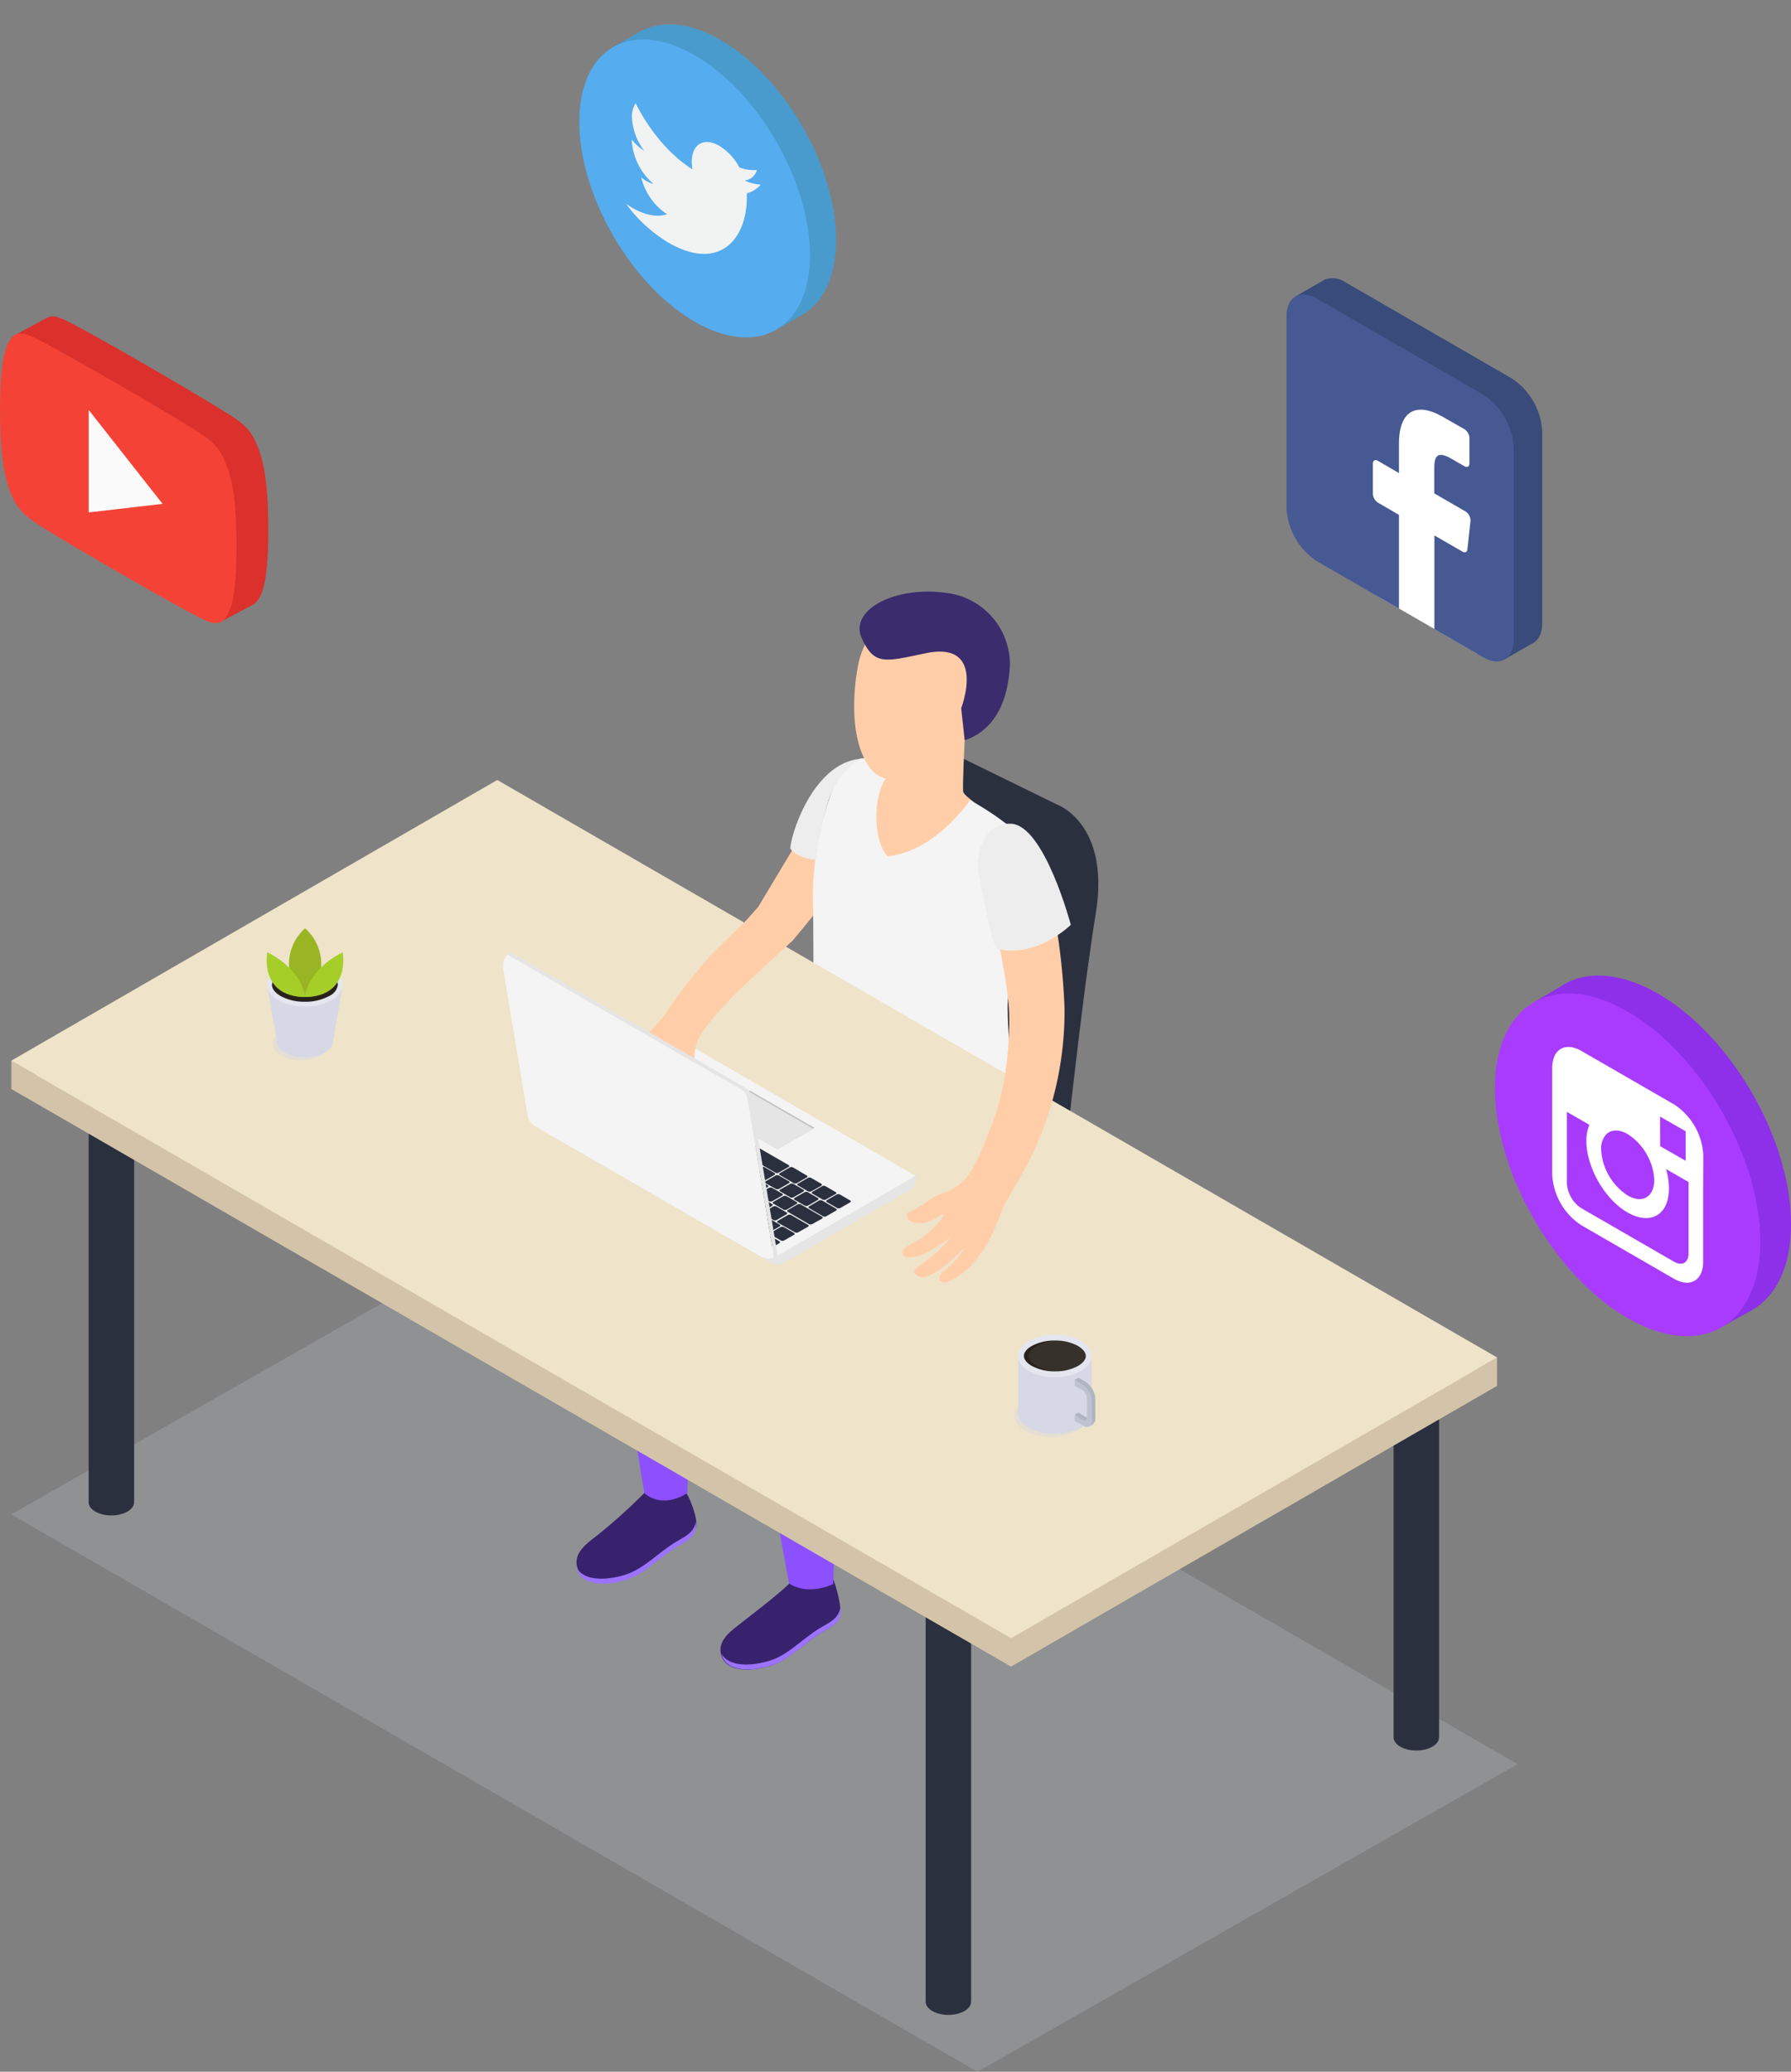 <svg xmlns="http://www.w3.org/2000/svg" width="437.56" height="505.936" viewBox="0 0 437.56 505.936">
  <rect x="0" y="0" width="437.56" height="505.936" fill="#808080" stroke="none"/>
  <g id="Слой_2" data-name="Слой 2" transform="translate(0 5.936)">
    <g id="Слой_1" data-name="Слой 1">
      <g id="Men_12">
        <path id="Tracé_1" data-name="Tracé 1" d="M238.8,500,2.75,363.89,134.7,288.77,370.75,424.88Z" fill="#d6d8e5" opacity="0.2"/>
        <path id="Tracé_2" data-name="Tracé 2" d="M203.08,379.1c-3.51,2.86-8.7.24-9,.51-3.58,3.58-9,7.67-13,10.79-2.19,1.73-5.61,4-5,7.35,1.11,5.92,10.59,4.1,14.17,2.29s6.49-4.82,9.88-6.92c2.41-1.5,4.79-2.28,5.16-5.33C205.6,386,203.7,379,203.08,379.1Z" fill="#38226d"/>
        <path id="Tracé_3" data-name="Tracé 3" d="M205.33,386.56c-.47,2.92-2.81,3.73-5.21,5.22-3.44,2.13-6.47,5.22-10,7-3.31,1.67-11.55,3.33-13.87-.9,1.26,5.71,10.57,3.92,14.12,2.13s6.49-4.82,9.88-6.92c2.41-1.5,4.79-2.28,5.16-5.33a5.36,5.36,0,0,0-.08-1.2Z" fill="#9c73ff"/>
        <path id="Tracé_4" data-name="Tracé 4" d="M167.43,358.57c-3.51,2.86-9.66-.27-9.92,0A136.575,136.575,0,0,1,145.92,369c-2.19,1.72-5.6,4-5,7.34,1.1,5.92,10.58,4.1,14.16,2.29s6.5-4.82,9.88-6.92c2.42-1.5,4.79-2.28,5.17-5.32C170.37,364.57,168.06,358.49,167.43,358.57Z" fill="#38226d"/>
        <path id="Tracé_5" data-name="Tracé 5" d="M170,365.6c-.46,2.92-2.81,3.73-5.2,5.22-3.44,2.13-6.47,5.22-10.05,7-3.3,1.67-11.55,3.33-13.87-.9,1.27,5.71,10.58,3.92,14.12,2.13s6.5-4.82,9.88-6.92c2.42-1.5,4.79-2.28,5.17-5.33A6.14,6.14,0,0,0,170,365.6Z" fill="#9c73ff"/>
        <path id="_Контур_" data-name="&lt;Контур&gt;" d="M250.07,266.46c3.89,24.33-6.92,33.41-21,38.59-10.08,3.71-24.54,9.43-24.54,9.43s.2,5.34.31,17.33c.1,10.55-1.29,49.08-1.29,49.08s-5.82,3-10.76-.12c0,0-5.66-29.52-6.87-42.83-1.63-18.05-4.4-29.87-3.47-33.75.81-3.42,20.54-13.13,26.8-18.32l-41.34,13.85a73.151,73.151,0,0,1,1.2,13.6c-.38,14.32-1.17,45.33-1.17,45.33s-5.67,4.09-10.51.08c0,0-10.4-61.39-9.14-69.52,1.2-7.71,37.63-23.47,44.05-28.9a10.29,10.29,0,0,1,8.09-2.18Z" fill="#8c50ff"/>
        <path id="Tracé_6" data-name="Tracé 6" d="M234.24,178.79l24.05,11.77s13.06,4.65,9.4,26.72c-2.66,16-6.22,48.08-6.22,48.08l-45.22-4.58Z" fill="#2b303f"/>
        <path id="_Контур_2" data-name="&lt;Контур&gt;" d="M235.68,174.86s-.6,11.59-.34,12.62,5.32,4.42,6.79,5.64-8,10.57-12.62,12.69-19.23-3.47-19.49-10.64,2.5-13.21,4.75-13.53S235.68,174.86,235.68,174.86Z" fill="#ffcea9"/>
        <path id="Tracé_7" data-name="Tracé 7" d="M193.59,201.62l-8.33,13.88L174.16,228l8.33,5.55,11.1-9.72S211.16,203,210,201.62,193.59,201.62,193.59,201.62Z" fill="#ffcea9"/>
        <path id="_Контур_3" data-name="&lt;Контур&gt;" d="M237,189.48s-8.41,12.52-20.14,13.7c-3.7-3.64-4-16.62,1.08-20.77,0,0-4.7-3.79-7.92-3.06a16.63,16.63,0,0,0-7.24,9.25,75.52,75.52,0,0,0-4.14,26.82c.2,12.3,0,43.38,0,43.38s1.75,11.88,12.36,17.79a38.17,38.17,0,0,0,27.84,3.84c5.94-1.38,8.16-4.71,10.2-9-.53-8.62-3.94-26.36-2.5-37.19s3.72-18.93,4.31-27.69-1.15-8.58-5.54-11.71a67.787,67.787,0,0,0-8.31-5.36Z" fill="#f4f4f4"/>
        <ellipse id="Ellipse_1" data-name="Ellipse 1" cx="5.55" cy="3.21" rx="5.55" ry="3.21" transform="translate(226.15 479.69)" fill="#2b303f"/>
        <rect id="Rectangle_7" data-name="Rectangle 7" width="11.11" height="108.92" transform="translate(226.15 373.65)" fill="#2b303f"/>
        <ellipse id="Ellipse_2" data-name="Ellipse 2" cx="5.55" cy="3.21" rx="5.55" ry="3.21" transform="translate(21.66 357.72)" fill="#2b303f"/>
        <rect id="Rectangle_8" data-name="Rectangle 8" width="11.11" height="108.92" transform="translate(21.66 251.67)" fill="#2b303f"/>
        <ellipse id="Ellipse_3" data-name="Ellipse 3" cx="5.55" cy="3.21" rx="5.55" ry="3.21" transform="translate(340.47 415.13)" fill="#2b303f"/>
        <rect id="Rectangle_9" data-name="Rectangle 9" width="11.11" height="100.59" transform="translate(340.47 317.42)" fill="#2b303f"/>
        <path id="Tracé_8" data-name="Tracé 8" d="M359.74,329,121.49,191.48,8.76,256.56l-6-3.47V260L247,401.06l118.74-68.55v-6.94Z" fill="#d3c4a9"/>
        <path id="Tracé_9" data-name="Tracé 9" d="M247.02,394.12,2.75,253.09l118.74-68.55L365.76,325.57Z" fill="#efe3ca"/>
        <path id="_Контур_4" data-name="&lt;Контур&gt;" d="M223.49,289.34c2.06-1,3.56-2.56,6.58-3.78a13.69,13.69,0,0,0,5.64-3.41c2.06-2,5.44-9.66,7.85-17.1,2.85-8.79,3.34-20.73,2.84-25.88-1-10.44-4.79-25.06-5.74-31.07s1-8.4,3.78-10.62c3.28-2.6,7.81-1.45,10.24,7a162.089,162.089,0,0,1,5.39,35.68A81.309,81.309,0,0,1,256,266.5c-2.53,7.9-5.83,13.58-10.05,20.72-1.16,1.94-1.53,3.67-3.29,7.63S237.9,303,235,305.09s-4.34,2.41-5,2c-.87-.51-.69-1.45.54-2.57a22,22,0,0,0,5.26-5.89s-2.58,2.59-4.26,4a22.2,22.2,0,0,1-4.92,3.14c-1.73.76-4.12-.7-2.9-1.86s2.47-1.73,4.93-3.86a21.739,21.739,0,0,0,3.49-3.79,41.586,41.586,0,0,1-5.46,3.53,9.2,9.2,0,0,1-5,1.35c-.93-.04-2-1.31-.31-2.55,1.53-1.11,3.93-1.86,6.52-4.44,1.88-1.87,2.95-3.46,2.42-3.49s-1.56,1.14-3.77,1.84-4.57.06-4.85-1.15S221.43,290.36,223.49,289.34Z" fill="#ffcea9"/>
        <path id="_Контур_5" data-name="&lt;Контур&gt;" d="M209.45,157.59h0c1.38-9,7.86-15.82,17.14-15.3a17.84,17.84,0,0,1,9.09,32.57,17.889,17.889,0,0,1-1.44,3.93c-3.28,3.84-13.2,6.21-16.05,5.8-3.66-.52-5.65-2.05-7.39-6.05C207.72,171.48,208.69,162,209.45,157.59Z" fill="#ffcea9"/>
        <path id="Tracé_10" data-name="Tracé 10" d="M235.68,174.86h0l-.85-7.85s6.41-16.6-8.74-13.41c-10,2.1-12.51,3-15.56-3.7s7.69-12.74,20.44-11.07a17.6,17.6,0,0,1,15.76,17.87C246.4,161.64,245.08,171.63,235.68,174.86Z" fill="#3a2c6d"/>
        <path id="Tracé_11" data-name="Tracé 11" d="M261.61,219.91s-8.27,8.22-18.05,5.85c-1.4-.95-4.76-20.17-4.76-20.17s0-10.65,8.17-10.37S261.61,219.91,261.61,219.91Z" fill="#ededed"/>
        <g id="_Группа_" data-name="&lt;Группа&gt;">
          <g id="_Группа_2" data-name="&lt;Группа&gt;">
            <path id="_Контур_6" data-name="&lt;Контур&gt;" d="M131.44,266.9,164.27,248a1.88,1.88,0,0,1,1.89,0l57.59,33.25L190,300.7Z" fill="#f4f4f4"/>
            <path id="Tracé_12" data-name="Tracé 12" d="M191.51,293.73l2.5,1.44c.2.12.18.33-.06.46L191.56,297a.85.85,0,0,1-.79,0l-2.51-1.44c-.2-.12-.17-.32.06-.46l2.39-1.38A.9.9,0,0,1,191.51,293.73Z" fill="#2b303f"/>
            <path id="Tracé_13" data-name="Tracé 13" d="M188,291.68l2.51,1.45c.2.12.18.32-.06.46L188,295a.9.9,0,0,1-.8,0l-2.5-1.45c-.2-.11-.18-.32.06-.46l2.39-1.37a.89.89,0,0,1,.85-.04Z" fill="#2b303f"/>
            <path id="Tracé_14" data-name="Tracé 14" d="M184.38,289.61l2.5,1.45c.21.12.18.32,0,.46l-2.39,1.38a.9.9,0,0,1-.8,0l-2.5-1.44c-.21-.12-.18-.33.06-.46l2.38-1.38a.91.91,0,0,1,.75-.01Z" fill="#2b303f"/>
            <path id="Tracé_15" data-name="Tracé 15" d="M180.88,287.59l2.5,1.45c.21.12.18.32-.06.46l-2.38,1.38a.91.91,0,0,1-.8,0l-2.5-1.45c-.21-.11-.18-.32.05-.46l2.39-1.37A.88.88,0,0,1,180.88,287.59Z" fill="#2b303f"/>
            <path id="Tracé_16" data-name="Tracé 16" d="M177.34,285.55l2.5,1.44c.2.12.18.33-.06.46l-2.39,1.38a.85.85,0,0,1-.79,0l-2.51-1.44c-.2-.12-.17-.33.06-.46l2.39-1.38a.87.87,0,0,1,.8,0Z" fill="#2b303f"/>
            <path id="Tracé_17" data-name="Tracé 17" d="M173.79,283.5l2.51,1.5c.2.11.17.32-.06.46l-2.39,1.38a.9.9,0,0,1-.8,0l-2.5-1.45c-.2-.11-.18-.32.06-.46l2.39-1.38A.88.88,0,0,1,173.79,283.5Z" fill="#2b303f"/>
            <path id="Tracé_18" data-name="Tracé 18" d="M170.25,281.46l2.5,1.44c.21.12.18.32-.05.46l-2.39,1.38a.87.87,0,0,1-.8,0l-2.5-1.44c-.21-.12-.18-.33.06-.46l2.38-1.38A.87.87,0,0,1,170.25,281.46Z" fill="#2b303f"/>
            <path id="Tracé_19" data-name="Tracé 19" d="M166.71,279.41l2.5,1.45c.2.11.18.32-.06.46l-2.38,1.37a.88.88,0,0,1-.8,0l-2.5-1.45c-.21-.12-.18-.32.05-.46l2.39-1.38a.9.9,0,0,1,.8.01Z" fill="#2b303f"/>
            <path id="Tracé_20" data-name="Tracé 20" d="M163.17,277.37l2.5,1.44c.2.12.18.32-.06.46l-2.39,1.38a.85.85,0,0,1-.79,0l-2.51-1.44c-.2-.12-.17-.33.06-.46l2.39-1.38A.87.87,0,0,1,163.17,277.37Z" fill="#2b303f"/>
            <path id="Tracé_21" data-name="Tracé 21" d="M159.62,275.32l2.51,1.45c.2.11.17.32-.06.45l-2.39,1.38a.91.91,0,0,1-.8,0l-2.5-1.45c-.2-.12-.18-.32.06-.46l2.39-1.38A.88.88,0,0,1,159.62,275.32Z" fill="#2b303f"/>
            <path id="Tracé_22" data-name="Tracé 22" d="M156.08,273.27l2.5,1.45c.21.12.18.32-.05.46l-2.39,1.38a.9.9,0,0,1-.8,0l-2.5-1.44c-.21-.12-.18-.33.06-.46l2.38-1.38a.91.91,0,0,1,.8-.01Z" fill="#2b303f"/>
            <path id="Tracé_23" data-name="Tracé 23" d="M152.54,271.23l2.5,1.44c.2.12.18.33-.06.46l-2.39,1.38a.89.89,0,0,1-.79,0l-2.5-1.45c-.21-.12-.18-.32,0-.46l2.39-1.38a.9.9,0,0,1,.85.01Z" fill="#2b303f"/>
            <path id="Tracé_24" data-name="Tracé 24" d="M149,269.18l2.51,1.45c.2.12.18.32-.06.46l-2.39,1.38a.88.88,0,0,1-.79,0l-2.51-1.44c-.2-.12-.18-.33.06-.46l2.39-1.38a.89.89,0,0,1,.79-.01Z" fill="#2b303f"/>
            <path id="Tracé_25" data-name="Tracé 25" d="M143.75,266.15l4.2,2.43c.21.12.18.33,0,.46l-2.39,1.38a.91.91,0,0,1-.8,0L140.5,268c-.2-.12-.17-.33.06-.46l2.39-1.38A.91.91,0,0,1,143.75,266.15Z" fill="#2b303f"/>
            <path id="Tracé_26" data-name="Tracé 26" d="M189.69,288.71l2.5,1.45c.2.11.18.32-.06.46L189.74,292a.88.88,0,0,1-.79,0l-2.51-1.45c-.2-.11-.17-.32.06-.46l2.39-1.38a.9.9,0,0,1,.8,0Z" fill="#2b303f"/>
            <path id="Tracé_27" data-name="Tracé 27" d="M186.14,286.66l2.5,1.45c.2.12.18.32-.06.46L186.19,290a.88.88,0,0,1-.79,0l-2.51-1.45c-.2-.11-.17-.32.06-.46l2.39-1.37a.91.91,0,0,1,.8-.06Z" fill="#2b303f"/>
            <path id="Tracé_28" data-name="Tracé 28" d="M182.59,284.61l2.5,1.45c.2.12.18.32-.06.46l-2.38,1.38a.91.91,0,0,1-.8,0l-2.5-1.44c-.21-.12-.18-.33.05-.46l2.39-1.38A.91.91,0,0,1,182.59,284.61Z" fill="#2b303f"/>
            <path id="Tracé_29" data-name="Tracé 29" d="M179,282.57l2.5,1.44c.21.12.18.32-.06.46l-2.38,1.38a.91.91,0,0,1-.8,0l-2.5-1.44c-.21-.12-.18-.33,0-.46l2.39-1.38a.87.87,0,0,1,.85,0Z" fill="#2b303f"/>
            <path id="Tracé_30" data-name="Tracé 30" d="M175.52,280.53,178,282c.21.12.18.32-.06.46l-2.38,1.38a.91.91,0,0,1-.8,0l-2.5-1.45c-.21-.11-.18-.32.05-.46l2.39-1.37a.88.88,0,0,1,.82-.03Z" fill="#2b303f"/>
            <path id="Tracé_31" data-name="Tracé 31" d="M172,278.48l2.5,1.45c.21.12.18.32-.05.46L172,281.77a.91.91,0,0,1-.8,0l-2.5-1.44c-.21-.12-.18-.33.06-.46l2.38-1.38a.91.91,0,0,1,.86-.01Z" fill="#2b303f"/>
            <path id="Tracé_32" data-name="Tracé 32" d="M168.42,276.44l2.5,1.44c.21.12.18.32,0,.46l-2.39,1.38a.9.9,0,0,1-.8,0l-2.5-1.44c-.2-.12-.18-.33.06-.46l2.38-1.38A.87.87,0,0,1,168.42,276.44Z" fill="#2b303f"/>
            <path id="Tracé_33" data-name="Tracé 33" d="M164.87,274.39l2.51,1.44c.2.12.17.32-.06.46l-2.39,1.38a.87.87,0,0,1-.8,0l-2.5-1.44c-.2-.12-.18-.33.06-.46l2.39-1.38a.85.85,0,0,1,.79,0Z" fill="#2b303f"/>
            <path id="Tracé_34" data-name="Tracé 34" d="M161.32,272.34l2.51,1.44c.2.12.17.33-.06.46l-2.39,1.38a.87.87,0,0,1-.8,0l-2.5-1.44c-.2-.12-.18-.32.06-.46l2.39-1.38a.85.85,0,0,1,.79,0Z" fill="#2b303f"/>
            <path id="Tracé_35" data-name="Tracé 35" d="M157.78,270.29l2.5,1.44c.2.12.18.33-.06.46l-2.39,1.38a.85.85,0,0,1-.79,0l-2.51-1.44c-.2-.12-.18-.32.06-.46l2.39-1.38A.9.9,0,0,1,157.78,270.29Z" fill="#2b303f"/>
            <path id="Tracé_36" data-name="Tracé 36" d="M154.23,268.24l2.5,1.44c.2.12.18.33-.06.46l-2.39,1.38a.89.89,0,0,1-.79,0L151,270.11c-.2-.12-.17-.32.06-.46l2.39-1.38A.9.9,0,0,1,154.23,268.24Z" fill="#2b303f"/>
            <path id="Tracé_37" data-name="Tracé 37" d="M150.68,266.19l2.5,1.45c.2.11.18.32-.06.46l-2.39,1.37a.86.86,0,0,1-.79,0l-2.5-1.45c-.21-.12-.18-.32.05-.46l2.39-1.38a.9.9,0,0,1,.8.01Z" fill="#2b303f"/>
            <path id="Tracé_38" data-name="Tracé 38" d="M193.23,290.76l4.21,2.43c.21.12.18.32-.05.46L195,295a.87.87,0,0,1-.8,0l-4.2-2.37c-.2-.12-.18-.32.06-.46l2.39-1.38A.88.88,0,0,1,193.23,290.76Z" fill="#2b303f"/>
            <path id="Tracé_39" data-name="Tracé 39" d="M143.92,266l2.5,1.45a.84.84,0,0,0,.74,0l2.53-1.46a.23.23,0,0,0,0-.43l-.2-.12c-.19-.1-.19-.28,0-.39l2.67-1.54c.21-.12.21-.31,0-.43l-1.59-.92a.81.81,0,0,0-.74,0l-2.5,1.44-.51.3-.38.22-.37.21-2.15,1.24C143.71,265.71,143.71,265.9,143.92,266Z" fill="#2b303f"/>
            <path id="Tracé_40" data-name="Tracé 40" d="M205.23,285.79l2.5,1.45c.2.11.18.32-.06.46l-2.39,1.37a.89.89,0,0,1-.79,0l-2.5-1.45c-.21-.12-.18-.32,0-.46l2.39-1.38A.9.9,0,0,1,205.23,285.79Z" fill="#2b303f"/>
            <path id="Tracé_41" data-name="Tracé 41" d="M201.69,283.75l2.51,1.45c.2.11.18.32-.06.46L201.75,287a.86.86,0,0,1-.79,0l-2.51-1.45c-.2-.12-.18-.32.06-.46l2.39-1.38a.88.88,0,0,1,.79.04Z" fill="#2b303f"/>
            <path id="Tracé_42" data-name="Tracé 42" d="M198.16,281.71l2.5,1.45c.21.11.18.32,0,.46L198.22,285a.88.88,0,0,1-.8,0l-2.5-1.45c-.2-.11-.18-.32.06-.46l2.39-1.38A.88.88,0,0,1,198.16,281.71Z" fill="#2b303f"/>
            <path id="Tracé_43" data-name="Tracé 43" d="M168.08,264.34l2.5,1.45c.21.12.18.32-.06.46l-2.38,1.38a.91.91,0,0,1-.8,0l-2.5-1.45c-.21-.11-.18-.32,0-.46l2.39-1.37A.88.88,0,0,1,168.08,264.34Z" fill="#2b303f"/>
            <path id="Tracé_44" data-name="Tracé 44" d="M164.55,262.3l2.5,1.45c.2.12.18.32-.06.46l-2.39,1.38a.88.88,0,0,1-.79,0l-2.51-1.45c-.2-.11-.17-.32.06-.46l2.39-1.37A.91.91,0,0,1,164.55,262.3Z" fill="#2b303f"/>
            <path id="Tracé_45" data-name="Tracé 45" d="M161,260.26l2.51,1.45c.2.12.17.32-.06.46l-2.39,1.38a.9.9,0,0,1-.8,0l-2.5-1.44c-.2-.12-.18-.33.06-.46l2.39-1.38a.89.89,0,0,1,.79-.01Z" fill="#2b303f"/>
            <path id="Tracé_46" data-name="Tracé 46" d="M157.48,258.22l2.5,1.45c.21.12.18.32,0,.46l-2.39,1.38a.9.9,0,0,1-.8,0l-2.5-1.44c-.21-.12-.18-.33.06-.46l2.38-1.38A.91.91,0,0,1,157.48,258.22Z" fill="#2b303f"/>
            <path id="Tracé_47" data-name="Tracé 47" d="M193.72,279.15l3.41,2c.21.11.18.32-.06.46L194.69,283a.91.91,0,0,1-.8,0l-3.41-2c-.21-.12-.18-.33.06-.46l2.38-1.38a.87.87,0,0,1,.8-.01Z" fill="#2b303f"/>
            <path id="Tracé_48" data-name="Tracé 48" d="M171.61,266.38l3.41,2c.21.12.18.33-.05.46l-2.39,1.38a.87.87,0,0,1-.8,0l-3.41-2c-.2-.11-.18-.32.06-.46l2.38-1.37A.88.88,0,0,1,171.61,266.38Z" fill="#2b303f"/>
            <path id="Tracé_49" data-name="Tracé 49" d="M176.05,269l16.64,9.6c.2.12.18.33-.06.46l-2.39,1.38a.85.85,0,0,1-.79,0l-16.64-9.6c-.2-.12-.18-.33.06-.46l2.39-1.38A.85.85,0,0,1,176.05,269Z" fill="#2b303f"/>
            <path id="Tracé_50" data-name="Tracé 50" d="M192.16,286.17l2.5,1.45c.2.12.18.32-.06.46l-2.39,1.38a.88.88,0,0,1-.79,0L188.91,288c-.2-.11-.18-.32.06-.46l2.39-1.37a.91.91,0,0,1,.8,0Z" fill="#2b303f"/>
            <path id="Tracé_51" data-name="Tracé 51" d="M188.62,284.13l2.5,1.44c.2.12.18.33-.06.46l-2.39,1.38a.89.89,0,0,1-.79,0L185.37,286c-.2-.12-.17-.32.06-.46l2.39-1.38a.9.9,0,0,1,.8-.03Z" fill="#2b303f"/>
            <path id="Tracé_52" data-name="Tracé 52" d="M185.08,282.09l2.5,1.44c.2.12.18.33-.06.46l-2.38,1.38a.87.87,0,0,1-.8,0l-2.5-1.44c-.21-.12-.18-.33,0-.46l2.39-1.38A.87.87,0,0,1,185.08,282.09Z" fill="#2b303f"/>
            <path id="Tracé_53" data-name="Tracé 53" d="M181.54,280l2.5,1.45c.21.12.18.32-.06.46l-2.38,1.38a.91.91,0,0,1-.8,0l-2.5-1.44c-.21-.12-.18-.33,0-.46l2.39-1.38A.91.91,0,0,1,181.54,280Z" fill="#2b303f"/>
            <path id="Tracé_54" data-name="Tracé 54" d="M178,278l2.5,1.45c.21.11.18.32-.05.46l-2.39,1.37a.88.88,0,0,1-.8,0l-2.5-1.45c-.21-.12-.18-.32.06-.46L177.2,278a.91.91,0,0,1,.8,0Z" fill="#2b303f"/>
            <path id="Tracé_55" data-name="Tracé 55" d="M174.46,276l2.5,1.44c.21.12.18.33-.05.46l-2.39,1.38a.87.87,0,0,1-.8,0l-2.5-1.44c-.2-.12-.18-.32.06-.46l2.39-1.38A.85.85,0,0,1,174.46,276Z" fill="#2b303f"/>
            <path id="Tracé_56" data-name="Tracé 56" d="M170.92,273.91l2.51,1.45c.2.12.17.32-.06.46L171,277.2a.9.9,0,0,1-.8,0l-2.5-1.44c-.2-.12-.18-.33.06-.46l2.39-1.38a.89.89,0,0,1,.77-.01Z" fill="#2b303f"/>
            <path id="Tracé_57" data-name="Tracé 57" d="M167.38,271.87l2.51,1.45c.2.11.18.32-.06.46l-2.39,1.37a.86.86,0,0,1-.79,0l-2.51-1.45c-.2-.11-.18-.32.06-.46l2.39-1.38a.88.88,0,0,1,.79.01Z" fill="#2b303f"/>
            <path id="Tracé_58" data-name="Tracé 58" d="M163.85,269.83l2.5,1.44c.2.12.18.33-.06.46l-2.39,1.38a.85.85,0,0,1-.79,0l-2.51-1.44c-.2-.12-.17-.32.06-.46l2.39-1.38a.9.9,0,0,1,.8,0Z" fill="#2b303f"/>
            <path id="Tracé_59" data-name="Tracé 59" d="M160.31,267.79l2.5,1.44c.2.12.18.32-.06.46l-2.39,1.38a.88.88,0,0,1-.79,0l-2.5-1.44c-.21-.12-.18-.33.05-.46l2.39-1.38A.87.87,0,0,1,160.31,267.79Z" fill="#2b303f"/>
            <path id="Tracé_60" data-name="Tracé 60" d="M156.77,265.74l2.5,1.45c.21.12.18.32-.06.46L156.83,269a.91.91,0,0,1-.8,0l-2.5-1.45c-.21-.11-.18-.32.05-.46l2.39-1.37A.88.88,0,0,1,156.77,265.74Z" fill="#2b303f"/>
            <path id="Tracé_61" data-name="Tracé 61" d="M153.23,263.7l2.5,1.44c.21.12.18.33-.06.46l-2.38,1.4a.91.91,0,0,1-.8,0l-2.5-1.45c-.21-.12-.18-.32.06-.46l2.38-1.38a.91.91,0,0,1,.8-.01Z" fill="#2b303f"/>
            <path id="Tracé_62" data-name="Tracé 62" d="M195.69,288.22l5.18,3c.2.12.18.33-.06.46L198.42,293a.89.89,0,0,1-.79,0l-5.18-3c-.2-.12-.18-.33.06-.46l2.39-1.38a.85.85,0,0,1,.79.06Z" fill="#2b303f"/>
            <path id="Tracé_63" data-name="Tracé 63" d="M197.35,285.2l2.5,1.45c.2.12.18.32-.06.46l-2.39,1.38a.88.88,0,0,1-.79,0l-2.51-1.44c-.2-.12-.17-.33.06-.46l2.39-1.38a.91.91,0,0,1,.8-.01Z" fill="#2b303f"/>
            <path id="Tracé_64" data-name="Tracé 64" d="M193.81,283.16l2.5,1.45c.2.11.18.32-.06.46l-2.39,1.38a.88.88,0,0,1-.79,0l-2.5-1.45c-.21-.11-.18-.32.05-.46L193,283.2a.88.88,0,0,1,.81-.04Z" fill="#2b303f"/>
            <path id="Tracé_65" data-name="Tracé 65" d="M190.27,281.12l2.5,1.44c.21.12.18.33-.06.46l-2.38,1.38a.91.91,0,0,1-.8,0L187,283c-.21-.12-.18-.32.05-.46l2.39-1.38A.91.91,0,0,1,190.27,281.12Z" fill="#2b303f"/>
            <path id="Tracé_66" data-name="Tracé 66" d="M186.73,279.08l2.5,1.44c.21.12.18.33,0,.46l-2.39,1.38a.87.87,0,0,1-.8,0l-2.5-1.44c-.2-.12-.18-.33.06-.46l2.38-1.38A.87.87,0,0,1,186.73,279.08Z" fill="#2b303f"/>
            <path id="Tracé_67" data-name="Tracé 67" d="M183.19,277l2.51,1.45c.2.12.17.32-.06.46l-2.39,1.38a.9.9,0,0,1-.8,0l-2.5-1.44c-.2-.12-.18-.33.06-.46l2.39-1.38a.89.89,0,0,1,.79-.01Z" fill="#2b303f"/>
            <path id="Tracé_68" data-name="Tracé 68" d="M179.66,275l2.5,1.45c.2.11.18.32-.06.46l-2.39,1.37a.86.86,0,0,1-.79,0l-2.51-1.45c-.2-.12-.18-.32.06-.46l2.39-1.38a.9.9,0,0,1,.8.01Z" fill="#2b303f"/>
            <path id="Tracé_69" data-name="Tracé 69" d="M176.12,273l2.5,1.44c.2.12.18.33-.06.46l-2.39,1.38a.85.85,0,0,1-.79,0l-2.5-1.44c-.21-.12-.18-.32.05-.46l2.39-1.38a.9.9,0,0,1,.8,0Z" fill="#2b303f"/>
            <path id="Tracé_70" data-name="Tracé 70" d="M172.58,270.91l2.5,1.44c.21.12.18.32-.06.46l-2.38,1.38a.87.87,0,0,1-.8,0l-2.5-1.44c-.21-.12-.18-.33,0-.46l2.39-1.38A.87.87,0,0,1,172.58,270.91Z" fill="#2b303f"/>
            <path id="Tracé_71" data-name="Tracé 71" d="M169,268.86l2.5,1.45c.21.12.18.32,0,.46l-2.39,1.38a.9.9,0,0,1-.8,0l-2.5-1.45c-.21-.11-.18-.32.06-.46l2.38-1.37a.91.91,0,0,1,.75-.01Z" fill="#2b303f"/>
            <path id="Tracé_72" data-name="Tracé 72" d="M165.5,266.82l2.51,1.45c.2.11.17.32-.06.45l-2.39,1.38a.91.91,0,0,1-.8,0l-2.5-1.45c-.2-.12-.18-.32.06-.46l2.39-1.38A.88.88,0,0,1,165.5,266.82Z" fill="#2b303f"/>
            <path id="Tracé_73" data-name="Tracé 73" d="M162,264.78l2.51,1.44c.2.12.18.33-.06.46L162,268.06a.85.85,0,0,1-.79,0l-2.51-1.44c-.2-.12-.18-.32.06-.46l2.39-1.38A.85.85,0,0,1,162,264.78Z" fill="#2b303f"/>
            <path id="Tracé_74" data-name="Tracé 74" d="M154.05,260.21l6.88,4c.2.12.18.32-.06.46L158.48,266a.88.88,0,0,1-.79,0l-6.88-4c-.21-.12-.18-.33.05-.46l2.39-1.38A.87.87,0,0,1,154.05,260.21Z" fill="#2b303f"/>
            <path id="Tracé_75" data-name="Tracé 75" d="M200.88,287.25l3.42,2c.2.12.17.32-.06.46l-2.39,1.38a.9.9,0,0,1-.8,0l-3.41-2c-.2-.12-.18-.32.06-.46l2.39-1.38a.85.85,0,0,1,.79,0Z" fill="#2b303f"/>
            <path id="Tracé_76" data-name="Tracé 76" d="M140.19,268.21l50.25,29c.2.12.18.32-.06.46l-1.19.69a.9.9,0,0,1-.8,0l-50.25-29c-.2-.12-.17-.33.06-.46l1.19-.69A.87.87,0,0,1,140.19,268.21Z" fill="#2b303f"/>
            <path id="_Контур_7" data-name="&lt;Контур&gt;" d="M198.99,269.5l-.33.19-8.68,5.01-15.44-8.91-.32-.18,9.01-5.2Z" fill="#bfbfbf"/>
            <path id="_Контур_8" data-name="&lt;Контур&gt;" d="M198.66,269.69l-8.68,5.01-15.44-8.91,8.69-5.01Z" fill="#e5e5e5"/>
            <path id="_Контур_9" data-name="&lt;Контур&gt;" d="M223.75,281.2v.8a3.18,3.18,0,0,1-1.58,2.75l-30.61,17.67a3.14,3.14,0,0,1-1.58.42,3.2,3.2,0,0,1-1.58-.42l-55.38-32a3.18,3.18,0,0,1-1.58-2.75v-.77L190,300.7Z" fill="#e5e5e5"/>
            <path id="Tracé_77" data-name="Tracé 77" d="M192.47,224.81,182.2,219s-9.43,9-9.43,9.36h0A130,130,0,0,0,162.28,242c-1.29,1.83-2.68,2.93-5.53,6.17s-5.4,7.58-6.17,10.95-.51,4.64.11,5c.78.47,1.54-.11,2.07-1.62a22.78,22.78,0,0,1,3.24-7s-1.32,3.28-1.94,5.29a20.68,20.68,0,0,0-.93,5.44c0,1.75,2.15,3,2.72,1.5s.61-2.8,1.57-5.77a22.1,22.1,0,0,1,2.05-4.58,38.742,38.742,0,0,0-1.09,6.06c-.21,2.81.3,3.94.67,4.66s1.91,1,2.37-.91c.41-1.75.18-4.05,1.49-7.33,1-2.39,2-4,2.18-3.57s-.43,1.79-.22,3.9,1.65,3.75,2.83,3.42.94-.29,1.08-2.43.94-4.07.88-7.08a13,13,0,0,1,.91-6.15c.89-2.28,5.22-7.36,10.1-12.2Z" fill="#ffcea9"/>
            <path id="_Контур_10" data-name="&lt;Контур&gt;" d="M189.09,301.17a3.75,3.75,0,0,1-3.23-.25l-55.14-31.83a3.75,3.75,0,0,1-1.82-2.62l-6-36a4.181,4.181,0,0,1,0-.61,3.76,3.76,0,0,1,1.11-2.67l57.3,33.08a2.81,2.81,0,0,1,1.34,2Z" fill="#f4f4f4"/>
            <path id="_Контур_11" data-name="&lt;Контур&gt;" d="M190,300.7l-.38.22a4,4,0,0,1-.51.25l-6.53-38.95a2.81,2.81,0,0,0-1.34-2l-57.3-33.08a3.79,3.79,0,0,1,.77-.58l57.41,33.14a2.78,2.78,0,0,1,1.34,1.94Z" fill="#e5e5e5"/>
          </g>
        </g>
        <path id="Tracé_78" data-name="Tracé 78" d="M199.17,204s-4.32-.22-6.1-2.74c.33-4.3,5.84-20.65,16.92-21.87a20.61,20.61,0,0,0-6.93,8.36C201.05,192.64,199.17,204,199.17,204Z" fill="#ededed"/>
      </g>
      <ellipse id="Ellipse_4" data-name="Ellipse 4" cx="6.88" cy="3.97" rx="6.88" ry="3.97" transform="translate(66.62 245.07)" fill="#d6d8e5" opacity="0.4"/>
      <ellipse id="Ellipse_5" data-name="Ellipse 5" cx="6.88" cy="3.97" rx="6.88" ry="3.97" transform="translate(67.6 244.33)" fill="#d6d8e5"/>
      <path id="Tracé_79" data-name="Tracé 79" d="M65.27,234.72l2.41,13.86H81.34l2.35-13.76Z" fill="#d6d8e5"/>
      <ellipse id="Ellipse_6" data-name="Ellipse 6" cx="9.22" cy="5.32" rx="9.22" ry="5.32" transform="translate(65.26 229.23)" fill="#e4e6ef"/>
      <path id="Tracé_80" data-name="Tracé 80" d="M74.48,238.7a12.12,12.12,0,0,1-5.93-1.4c-1.34-.78-2.11-1.78-2.11-2.75a3.514,3.514,0,0,1,2.11-2.75,13.26,13.26,0,0,1,11.86,0c1.35.78,2.12,1.78,2.12,2.75a3.508,3.508,0,0,1-2.12,2.75,12.09,12.09,0,0,1-5.93,1.4Z" fill="#28221c"/>
      <path id="Tracé_81" data-name="Tracé 81" d="M78.45,230.36a11.66,11.66,0,0,0-3.91-9.59h0a11.66,11.66,0,0,0-3.91,9.59l-5.27-.5c2.23,8.38,9.22,7.66,9.22,7.66h0c.52,0,7,.38,9.17-7.66Z" fill="#99b524"/>
      <path id="Tracé_82" data-name="Tracé 82" d="M74.54,237.54s-.47-6.53-9.24-10.92C65.3,226.62,63.23,237.46,74.54,237.54Z" fill="#a6ce28"/>
      <path id="Tracé_83" data-name="Tracé 83" d="M74.48,237.54S75,231,83.72,226.62C83.72,226.62,85.79,237.46,74.48,237.54Z" fill="#a6ce28"/>
      <ellipse id="Ellipse_7" data-name="Ellipse 7" cx="8.98" cy="5.18" rx="8.98" ry="5.18" transform="translate(247.85 334.6)" fill="#d6d8e5" opacity="0.4"/>
      <path id="Tracé_84" data-name="Tracé 84" d="M266.69,339V325.21l-17.92.45v12.75c-.34,1.54.51,3.14,2.55,4.32a14.07,14.07,0,0,0,12.7,0C265.83,341.71,266.7,340.38,266.69,339Z" fill="#d6d8e5"/>
      <ellipse id="Ellipse_8" data-name="Ellipse 8" cx="8.98" cy="5.18" rx="8.98" ry="5.18" transform="translate(248.73 320.03)" fill="#e4e6ef"/>
      <path id="Tracé_85" data-name="Tracé 85" d="M265.27,325.21c0,.85-.7,1.73-1.92,2.44a11.45,11.45,0,0,1-5.06,1.31h-.58a11.72,11.72,0,0,1-5.64-1.33c-1.22-.71-1.92-1.59-1.92-2.44s.7-1.73,1.92-2.43a11.609,11.609,0,0,1,5.64-1.33h.58a11.319,11.319,0,0,1,5.06,1.32C264.57,323.48,265.27,324.37,265.27,325.21Z" fill="#28221c"/>
      <path id="Tracé_86" data-name="Tracé 86" d="M265.27,325.21c0,.85-.7,1.73-1.92,2.44a10.45,10.45,0,0,1-10.13,0c-1.22-.71-1.92-1.59-1.92-2.44s.7-1.73,1.92-2.43a10.38,10.38,0,0,1,10.13,0C264.57,323.48,265.27,324.37,265.27,325.21Z" fill="#fff" opacity="0.07"/>
      <path id="Tracé_87" data-name="Tracé 87" d="M265.38,331.62l-1.91-1.11-.92.54.92.54v.35l1.79,1-.05.33a15.766,15.766,0,0,1,1.18,1.93l.07-.06v4.45c0,1.17-.69.77-1,.6l-2-1.15-.92.53.92.54v.35l2,1.16a3.192,3.192,0,0,0,.65.29l-.12.56,1-.59h0a1.77,1.77,0,0,0,.61-1.57v-4.65a5.36,5.36,0,0,0-2.22-4.04Z" fill="#b0b4c1"/>
      <path id="Tracé_88" data-name="Tracé 88" d="M264.55,342.19l-2-1.16V339.6l2,1.16c.3.17,1,.57,1-.6v-4.65a2.73,2.73,0,0,0-1.16-2l-1.82-1v-1.43l1.9,1.1a5.4,5.4,0,0,1,2.31,4.07v4.65C266.76,342.13,266.18,343.13,264.55,342.19Z" fill="#bfc2d1"/>
      <path id="Tracé_89" data-name="Tracé 89" d="M63.08,103.44c-1.57-4.12-3.27-5.69-6.74-7.92s-12.16-7.4-19.69-11.75-16.26-9.28-19.71-11C14.55,71.54,13,71,11.75,71.54h0l-.22.12-.13.07L4.17,75.61l4.19,3.13A80,80,0,0,0,7.75,90h0c0,9.71.83,15.76,2.45,19.88s3.28,5.7,6.73,8,12.17,7.4,19.72,11.75c5.58,3.23,11.81,6.75,16.06,9.07l.88,7.39,8.17-4.34h0a3.84,3.84,0,0,0,1.33-1.29c1.63-2.24,2.45-7.34,2.45-17h0C65.53,113.61,64.71,107.6,63.08,103.44Z" fill="#db302c"/>
      <path id="Tracé_90" data-name="Tracé 90" d="M55.32,107.61c-1.56-4.13-3.26-5.7-6.73-7.93S36.43,92.28,28.9,87.93s-16.26-9.27-19.71-11S4,74.77,2.44,77.08,0,84.42,0,94.17H0c0,9.71.83,15.76,2.44,19.88s3.29,5.7,6.74,8,12.17,7.4,19.72,11.76,16.23,9.23,19.7,11,5.16,2.13,6.73-.19,2.45-7.34,2.45-17.05h0C57.78,117.78,57,111.76,55.32,107.61Z" fill="#f44336"/>
      <path id="Tracé_91" data-name="Tracé 91" d="M21.67,119.2V94.18l18.05,22.93Z" fill="#fafafa"/>
      <path id="Tracé_92" data-name="Tracé 92" d="M204.26,52.65c0-18-12.62-39.82-28.18-48.81C168.43-.57,161.5-1,156.42,1.73h0l-.17.1-.19.11-5.72,3.33,1.42.65c-2.45,3.41-3.86,8.21-3.86,14.2,0,18,12.62,39.82,28.18,48.8,4.72,2.73,9.17,4,13.08,3.84L189,74.93l7-4h.07l.1-.06h0C201.16,67.83,204.26,61.55,204.26,52.65Z" fill="#499bce"/>
      <ellipse id="Ellipse_9" data-name="Ellipse 9" cx="23.01" cy="39.85" rx="23.01" ry="39.85" transform="translate(129.853 17.074) rotate(-30)" fill="#55acee"/>
      <path id="Tracé_93" data-name="Tracé 93" d="M185.8,39.15a11.52,11.52,0,0,1-3.87-1,3.5,3.5,0,0,0,3-2.59,9.74,9.74,0,0,1-4.27-.59,13.93,13.93,0,0,0-4.92-5.29C172,27.52,169,29.26,169,33.56a10,10,0,0,0,.18,1.87c-5.6-3.55-10.56-9.52-13.88-16.14a5.77,5.77,0,0,0-.91,3.38,14.54,14.54,0,0,0,3,8.21,12.61,12.61,0,0,1-3.05-2.74v.1A15.1,15.1,0,0,0,159.69,39a6.75,6.75,0,0,1-1.77-.75,9.539,9.539,0,0,1-1.27-.87,15.23,15.23,0,0,0,6.29,9c-2.3.75-5.21.32-8.36-1.51-.54-.31-1.08-.66-1.61-1a35.75,35.75,0,0,0,10.33,9.45c12.38,7.16,19.16-.78,19.16-11.06v-1a6.47,6.47,0,0,0,3.36-2.08Z" fill="#f1f2f2"/>
      <path id="Tracé_94" data-name="Tracé 94" d="M369.26,86.43,328.7,63a5.49,5.49,0,0,0-4.87-.72h-.06a3.64,3.64,0,0,0-.66.38l-6.48,3.71,4.59,6.37v41.37a16.55,16.55,0,0,0,7.48,13l20,11.55V115.77l-5.16-3a2.69,2.69,0,0,1-1.21-2.11v-7.39c0-.78.55-1.1,1.22-.71l5.14,3V98.44c0-8.28,4.38-10.26,10.78-6.57l5.25,3A2.69,2.69,0,0,1,365.94,97v6.22c0,.78-.54,1.09-1.21.7l-3.22-1.85c-3.48-2-4.15-.49-4.15,2.31v6.17L365,115a2.64,2.64,0,0,1,1.21,2.26l-.76,7c-.07.67-.59.9-1.21.54l-6.85-4v22.88l8.34,4.82,1.47,6.8,7.33-4.2.08-.05h.06c1.3-.81,2.11-2.45,2.11-4.79V99.39a16.55,16.55,0,0,0-7.52-12.96Z" fill="#384b7a"/>
      <path id="Tracé_95" data-name="Tracé 95" d="M336.93,139.86l23.87,13.79,3.93-46.59-7.11-11.67L334.68,81.82l-4.87,9.73s.38,21.51,1,26S336.93,139.86,336.93,139.86Z" fill="#fff"/>
      <path id="Tracé_96" data-name="Tracé 96" d="M362.34,90.43,321.78,67c-4.13-2.39-7.48-.45-7.48,4.32v46.82a16.55,16.55,0,0,0,7.48,13l20,11.55V119.8l-5.15-3a2.7,2.7,0,0,1-1.22-2.11V107.3c0-.78.55-1.1,1.22-.71l5.15,3v-7.13c0-8.28,4.37-10.26,10.77-6.57l5.25,3A2.7,2.7,0,0,1,359,101v6.22c0,.78-.55,1.09-1.22.7l-3.22-1.85c-3.48-2-4.15-.49-4.15,2.31v6.17l7.64,4.42a2.64,2.64,0,0,1,1.21,2.26l-.76,7c-.07.66-.59.9-1.21.54l-6.85-3.95V147.7l11.9,6.87c4.13,2.39,7.48.45,7.48-4.32V103.39a16.55,16.55,0,0,0-7.48-12.96Z" fill="#475993"/>
      <path id="Tracé_97" data-name="Tracé 97" d="M437.56,293c0-20.72-14.55-45.91-32.49-56.28-8.74-5-16.66-5.63-22.5-2.52h0l-.18.11a11.5,11.5,0,0,0-1,.6l-6.76,4,1.88.89c-2.52,3.88-3.95,9.16-3.95,15.65,0,20.72,14.55,45.92,32.5,56.28a29.93,29.93,0,0,0,13.81,4.42l.35,2.73,8.25-4.56h0C433.69,311.06,437.56,303.66,437.56,293Z" fill="#8e2fea"/>
      <ellipse id="Ellipse_10" data-name="Ellipse 10" cx="22.38" cy="38.76" rx="22.38" ry="38.76" transform="translate(358.616 255.772) rotate(-30)" fill="#fff"/>
      <path id="Tracé_98" data-name="Tracé 98" d="M397.65,286c3.58,2.07,6.49.39,6.49-3.74a12.631,12.631,0,0,0-1.22-5.08,14,14,0,0,0-5.26-6.16c-2.17-1.25-4.08-1.12-5.27.09a5.16,5.16,0,0,0-1.22,3.66A14.33,14.33,0,0,0,397.65,286Z" fill="#a93bff"/>
      <path id="Tracé_99" data-name="Tracé 99" d="M411.82,277.54v-7.22l-.81-.46-5.44-3.12.02,7.23Z" fill="#a93bff"/>
      <path id="Tracé_100" data-name="Tracé 100" d="M397.65,241.1c-17.87-10.32-32.41-1.92-32.41,18.71s14.54,45.82,32.41,56.14,32.41,1.92,32.41-18.71S415.53,251.42,397.65,241.1Zm18.44,43.7v17.42c0,4.54-3.2,6.39-7.13,4.12l-22.61-13.06a15.77,15.77,0,0,1-7.13-12.34V254.83c0-4.54,3.2-6.39,7.13-4.12L409,263.77a15.77,15.77,0,0,1,7.13,12.34Z" fill="#a93bff"/>
      <path id="Tracé_101" data-name="Tracé 101" d="M407.74,284.34c0,6.42-4.53,9-10.09,5.83s-10.08-11.05-10.08-17.47a9.851,9.851,0,0,1,.74-3.94l-5.5-3.17V283a7.81,7.81,0,0,0,3.53,6.12L409,302.19c2,1.12,3.53.21,3.53-2V282.72l-5.5-3.17A17,17,0,0,1,407.74,284.34Z" fill="#a93bff"/>
    </g>
  </g>
</svg>